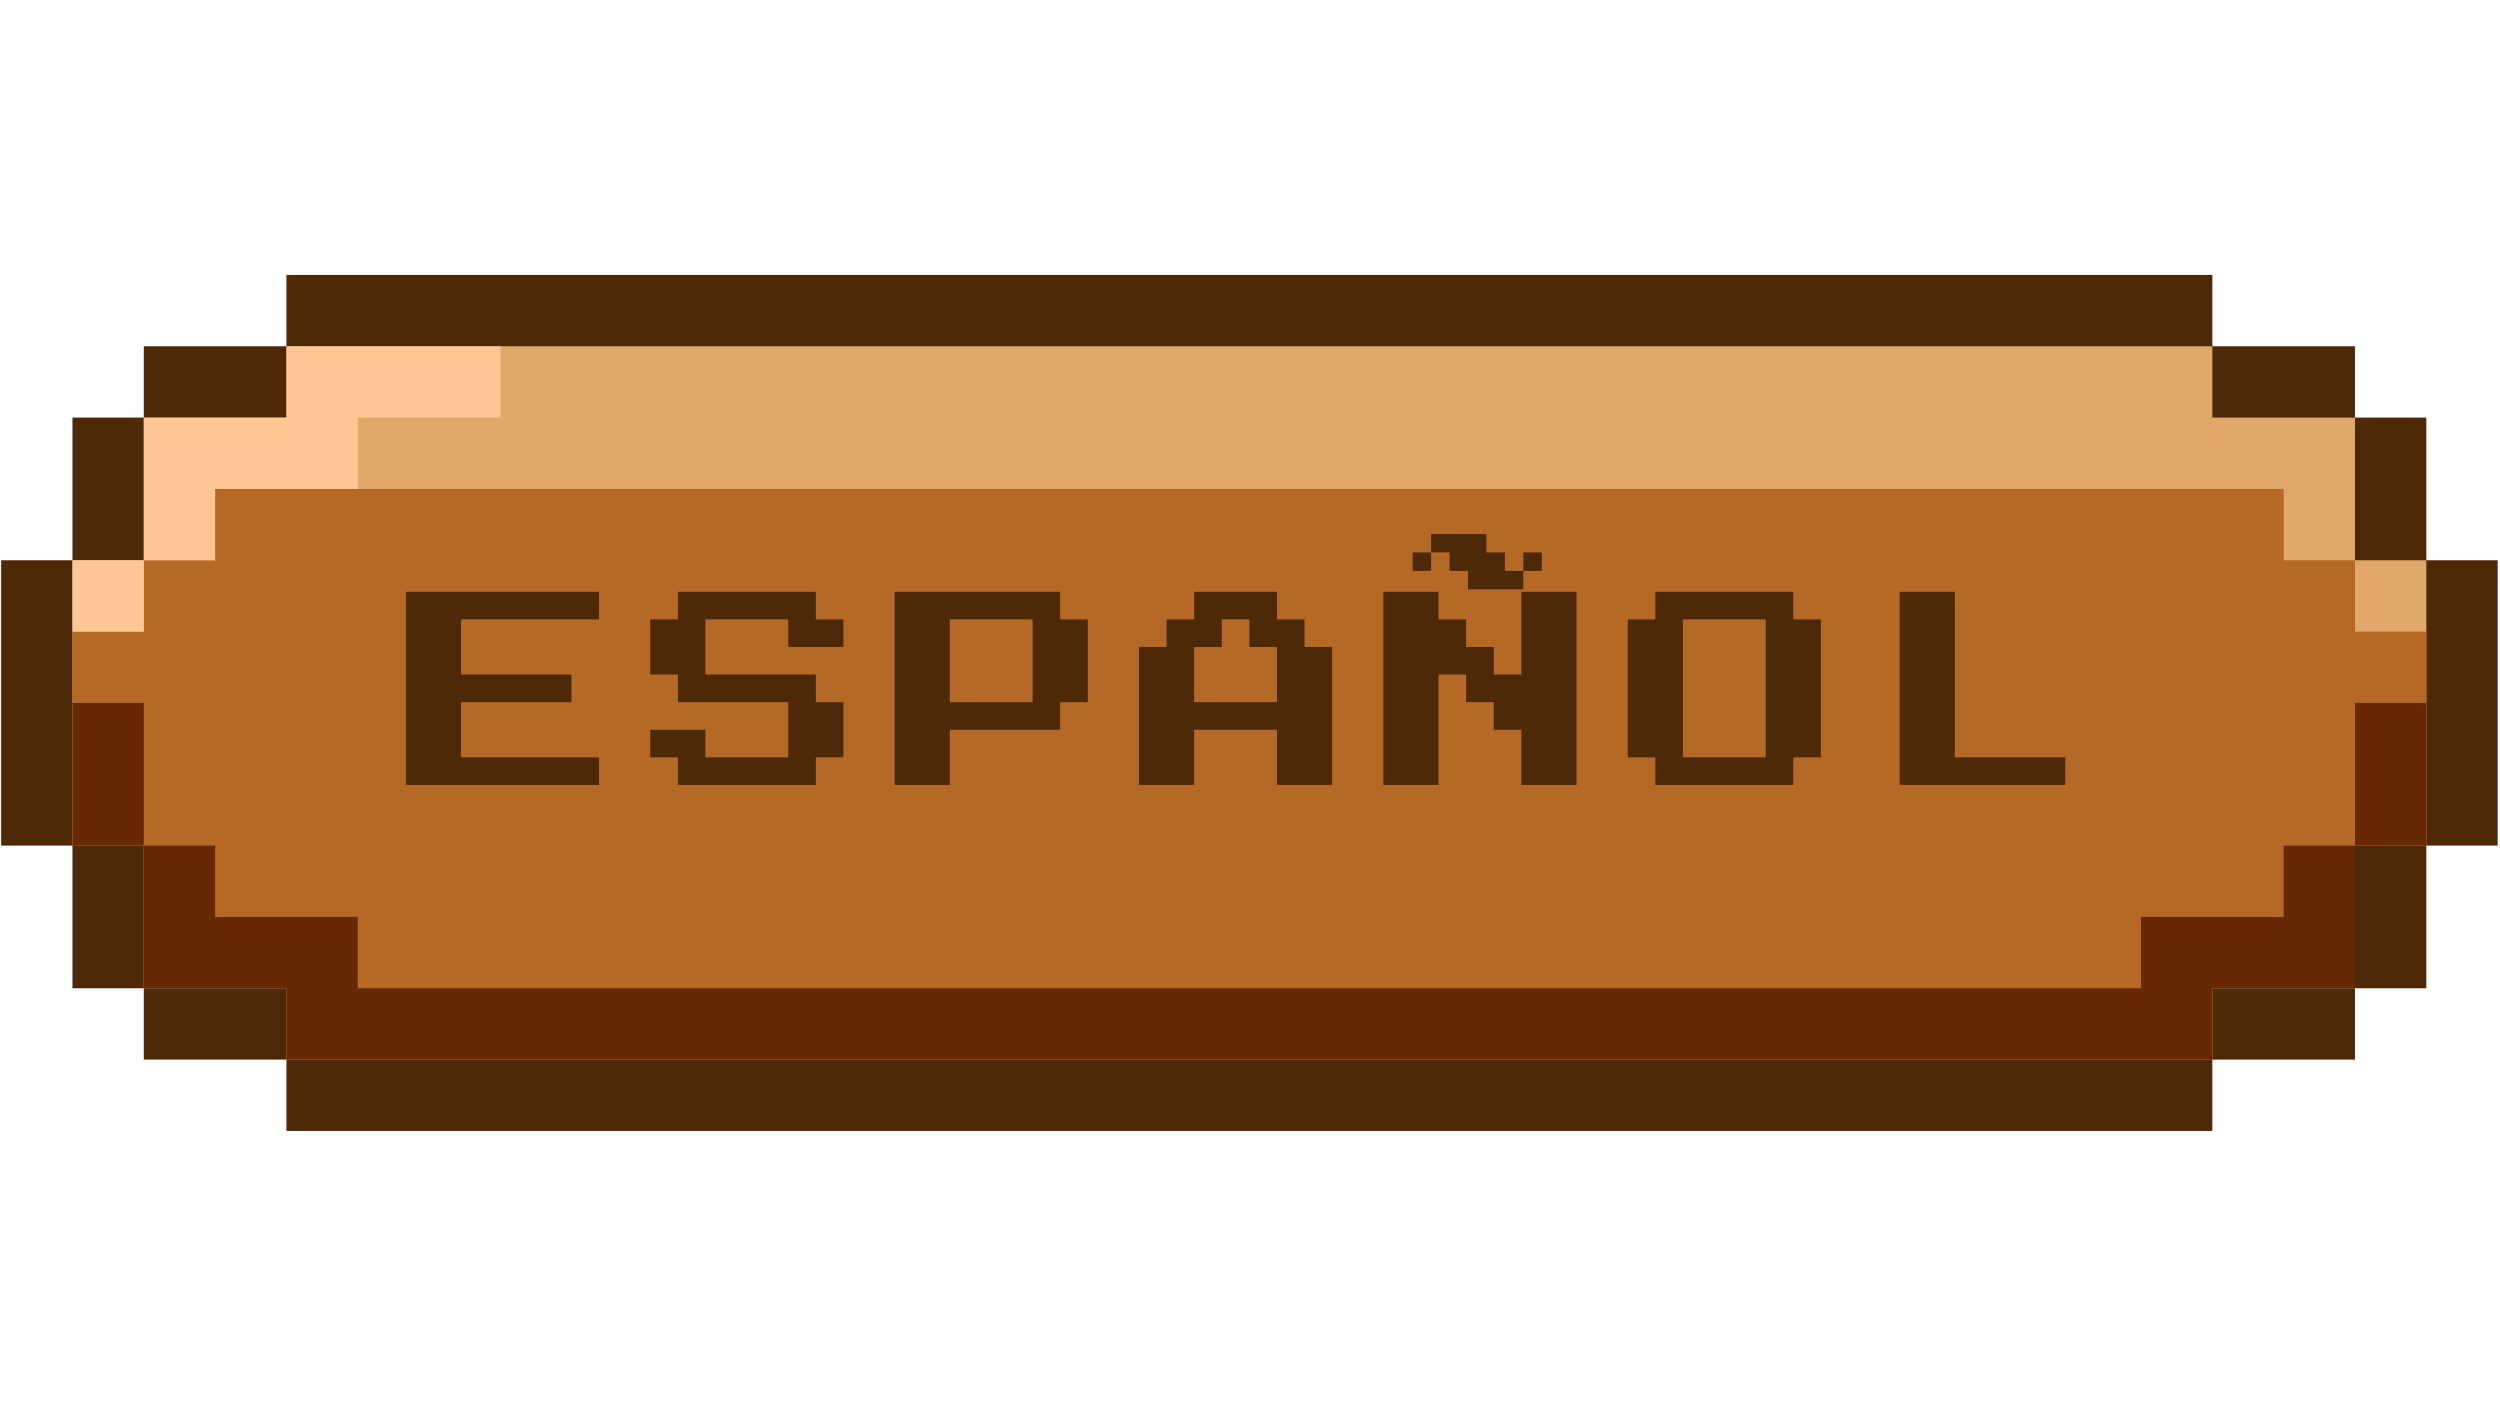<svg xmlns="http://www.w3.org/2000/svg" xmlns:xlink="http://www.w3.org/1999/xlink" width="1366" zoomAndPan="magnify" viewBox="0 0 1024.5 576" height="768" preserveAspectRatio="xMidYMid meet" version="1.2"><defs><clipPath id="a2836cf294"><path d="M 0 112.641 L 1024 112.641 L 1024 463.469 L 0 463.469 Z M 0 112.641 "/></clipPath></defs><g id="c0233f112d"><g clip-rule="nonzero" clip-path="url(#a2836cf294)"><path style=" stroke:none;fill-rule:evenodd;fill:#4d2908;fill-opacity:1;" d="M 877.387 463.449 L 906.617 463.449 L 906.617 434.219 L 965.078 434.219 L 965.078 404.988 L 994.309 404.988 L 994.309 346.527 L 1023.539 346.527 L 1023.539 229.602 L 994.309 229.602 L 994.309 171.141 L 965.078 171.141 L 965.078 141.91 L 906.617 141.91 L 906.617 112.68 L 117.383 112.68 L 117.383 141.91 L 58.922 141.91 L 58.922 171.141 L 29.691 171.141 L 29.691 229.602 L 0.461 229.602 L 0.461 346.527 L 29.691 346.527 L 29.691 404.988 L 58.922 404.988 L 58.922 434.219 L 117.383 434.219 L 117.383 463.449 Z M 877.387 463.449 "/></g><path style=" stroke:none;fill-rule:evenodd;fill:#e1a86b;fill-opacity:1;" d="M 877.387 434.219 L 906.617 434.219 L 906.617 404.988 L 965.078 404.988 L 965.078 346.527 L 994.309 346.527 L 994.309 229.602 L 965.078 229.602 L 965.078 171.141 L 906.617 171.141 L 906.617 141.91 L 117.383 141.91 L 117.383 171.141 L 58.922 171.141 L 58.922 229.602 L 29.691 229.602 L 29.691 346.527 L 58.922 346.527 L 58.922 404.988 L 117.383 404.988 L 117.383 434.219 Z M 877.387 434.219 "/><path style=" stroke:none;fill-rule:evenodd;fill:#b56927;fill-opacity:1;" d="M 877.387 434.219 L 906.617 434.219 L 906.617 404.988 L 965.078 404.988 L 965.078 346.527 L 994.309 346.527 L 994.309 258.832 L 965.078 258.832 L 965.078 229.602 L 935.848 229.602 L 935.848 200.371 L 88.152 200.371 L 88.152 229.605 L 58.922 229.605 L 58.922 258.836 L 29.691 258.836 L 29.691 346.527 L 58.922 346.527 L 58.922 404.988 L 117.383 404.988 L 117.383 434.219 Z M 877.387 434.219 "/><path style=" stroke:none;fill-rule:evenodd;fill:#672905;fill-opacity:1;" d="M 877.387 434.219 L 906.617 434.219 L 906.617 404.988 L 965.078 404.988 L 965.078 346.527 L 994.309 346.527 L 994.309 288.062 L 965.078 288.062 L 965.078 346.527 L 935.848 346.527 L 935.848 375.758 L 877.387 375.758 L 877.387 404.988 L 146.613 404.988 L 146.613 375.758 L 88.152 375.758 L 88.152 346.527 L 58.922 346.527 L 58.922 288.062 L 29.691 288.062 L 29.691 346.527 L 58.922 346.527 L 58.922 404.988 L 117.383 404.988 L 117.383 434.219 Z M 877.387 434.219 "/><path style=" stroke:none;fill-rule:evenodd;fill:#ffc795;fill-opacity:1;" d="M 29.691 258.832 L 58.922 258.832 L 58.922 229.602 L 88.152 229.602 L 88.152 200.371 L 146.613 200.371 L 146.613 171.141 L 205.078 171.141 L 205.078 141.91 L 117.383 141.91 L 117.383 171.141 L 58.922 171.141 L 58.922 229.602 L 29.691 229.602 Z M 29.691 258.832 "/><g style="fill:#4d2908;fill-opacity:1;"><g transform="translate(166.339, 332.978)"><path style="stroke:none" d="M 0 -11.312 L 0 -90.469 L 79.156 -90.469 L 79.156 -79.156 L 22.609 -79.156 L 22.609 -56.547 L 67.844 -56.547 L 67.844 -45.234 L 22.609 -45.234 L 22.609 -22.609 L 79.156 -22.609 L 79.156 -11.312 Z M 0 -11.312 "/></g></g><g style="fill:#4d2908;fill-opacity:1;"><g transform="translate(266.479, 332.978)"><path style="stroke:none" d="M 11.312 -11.312 L 11.312 -22.609 L 0 -22.609 L 0 -33.922 L 22.609 -33.922 L 22.609 -22.609 L 56.547 -22.609 L 56.547 -45.234 L 11.312 -45.234 L 11.312 -56.547 L 0 -56.547 L 0 -79.156 L 11.312 -79.156 L 11.312 -90.469 L 67.844 -90.469 L 67.844 -79.156 L 79.156 -79.156 L 79.156 -67.844 L 56.547 -67.844 L 56.547 -79.156 L 22.609 -79.156 L 22.609 -56.547 L 67.844 -56.547 L 67.844 -45.234 L 79.156 -45.234 L 79.156 -22.609 L 67.844 -22.609 L 67.844 -11.312 Z M 11.312 -11.312 "/></g></g><g style="fill:#4d2908;fill-opacity:1;"><g transform="translate(366.62, 332.978)"><path style="stroke:none" d="M 0 -11.312 L 0 -90.469 L 67.844 -90.469 L 67.844 -79.156 L 79.156 -79.156 L 79.156 -45.234 L 67.844 -45.234 L 67.844 -33.922 L 22.609 -33.922 L 22.609 -11.312 Z M 22.609 -45.234 L 56.547 -45.234 L 56.547 -79.156 L 22.609 -79.156 Z M 22.609 -45.234 "/></g></g><g style="fill:#4d2908;fill-opacity:1;"><g transform="translate(466.76, 332.978)"><path style="stroke:none" d="M 0 -11.312 L 0 -67.844 L 11.312 -67.844 L 11.312 -79.156 L 22.609 -79.156 L 22.609 -90.469 L 56.547 -90.469 L 56.547 -79.156 L 67.844 -79.156 L 67.844 -67.844 L 79.156 -67.844 L 79.156 -11.312 L 56.547 -11.312 L 56.547 -33.922 L 22.609 -33.922 L 22.609 -11.312 Z M 22.609 -45.234 L 56.547 -45.234 L 56.547 -67.844 L 45.234 -67.844 L 45.234 -79.156 L 33.922 -79.156 L 33.922 -67.844 L 22.609 -67.844 Z M 22.609 -45.234 "/></g></g><g style="fill:#4d2908;fill-opacity:1;"><g transform="translate(566.9, 332.978)"><path style="stroke:none" d="M 0 -11.312 L 0 -90.469 L 22.609 -90.469 L 22.609 -79.156 L 33.922 -79.156 L 33.922 -67.844 L 45.234 -67.844 L 45.234 -56.547 L 56.547 -56.547 L 56.547 -90.469 L 79.156 -90.469 L 79.156 -11.312 L 56.547 -11.312 L 56.547 -33.922 L 45.234 -33.922 L 45.234 -45.234 L 33.922 -45.234 L 33.922 -56.547 L 22.609 -56.547 L 22.609 -11.312 Z M 0 -11.312 "/></g></g><g style="fill:#4d2908;fill-opacity:1;"><g transform="translate(667.041, 332.978)"><path style="stroke:none" d="M 11.312 -11.312 L 11.312 -22.609 L 0 -22.609 L 0 -79.156 L 11.312 -79.156 L 11.312 -90.469 L 67.844 -90.469 L 67.844 -79.156 L 79.156 -79.156 L 79.156 -22.609 L 67.844 -22.609 L 67.844 -11.312 Z M 22.609 -22.609 L 56.547 -22.609 L 56.547 -79.156 L 22.609 -79.156 Z M 22.609 -22.609 "/></g></g><g style="fill:#4d2908;fill-opacity:1;"><g transform="translate(767.181, 332.978)"><path style="stroke:none" d="M 11.312 -11.312 L 11.312 -90.469 L 33.922 -90.469 L 33.922 -22.609 L 79.156 -22.609 L 79.156 -11.312 Z M 11.312 -11.312 "/></g></g><g style="fill:#4d2908;fill-opacity:1;"><g transform="translate(578.909, 264.181)"><path style="stroke:none" d="M 37.797 -30.234 L 45.344 -30.234 L 45.344 -22.672 L 22.672 -22.672 L 22.672 -30.234 L 15.109 -30.234 L 15.109 -37.797 L 7.562 -37.797 L 7.562 -45.344 L 30.234 -45.344 L 30.234 -37.797 L 37.797 -37.797 Z M 0 -37.797 L 7.562 -37.797 L 7.562 -30.234 L 0 -30.234 Z M 52.906 -37.797 L 52.906 -30.234 L 45.344 -30.234 L 45.344 -37.797 Z M 52.906 -37.797 "/></g></g></g></svg>